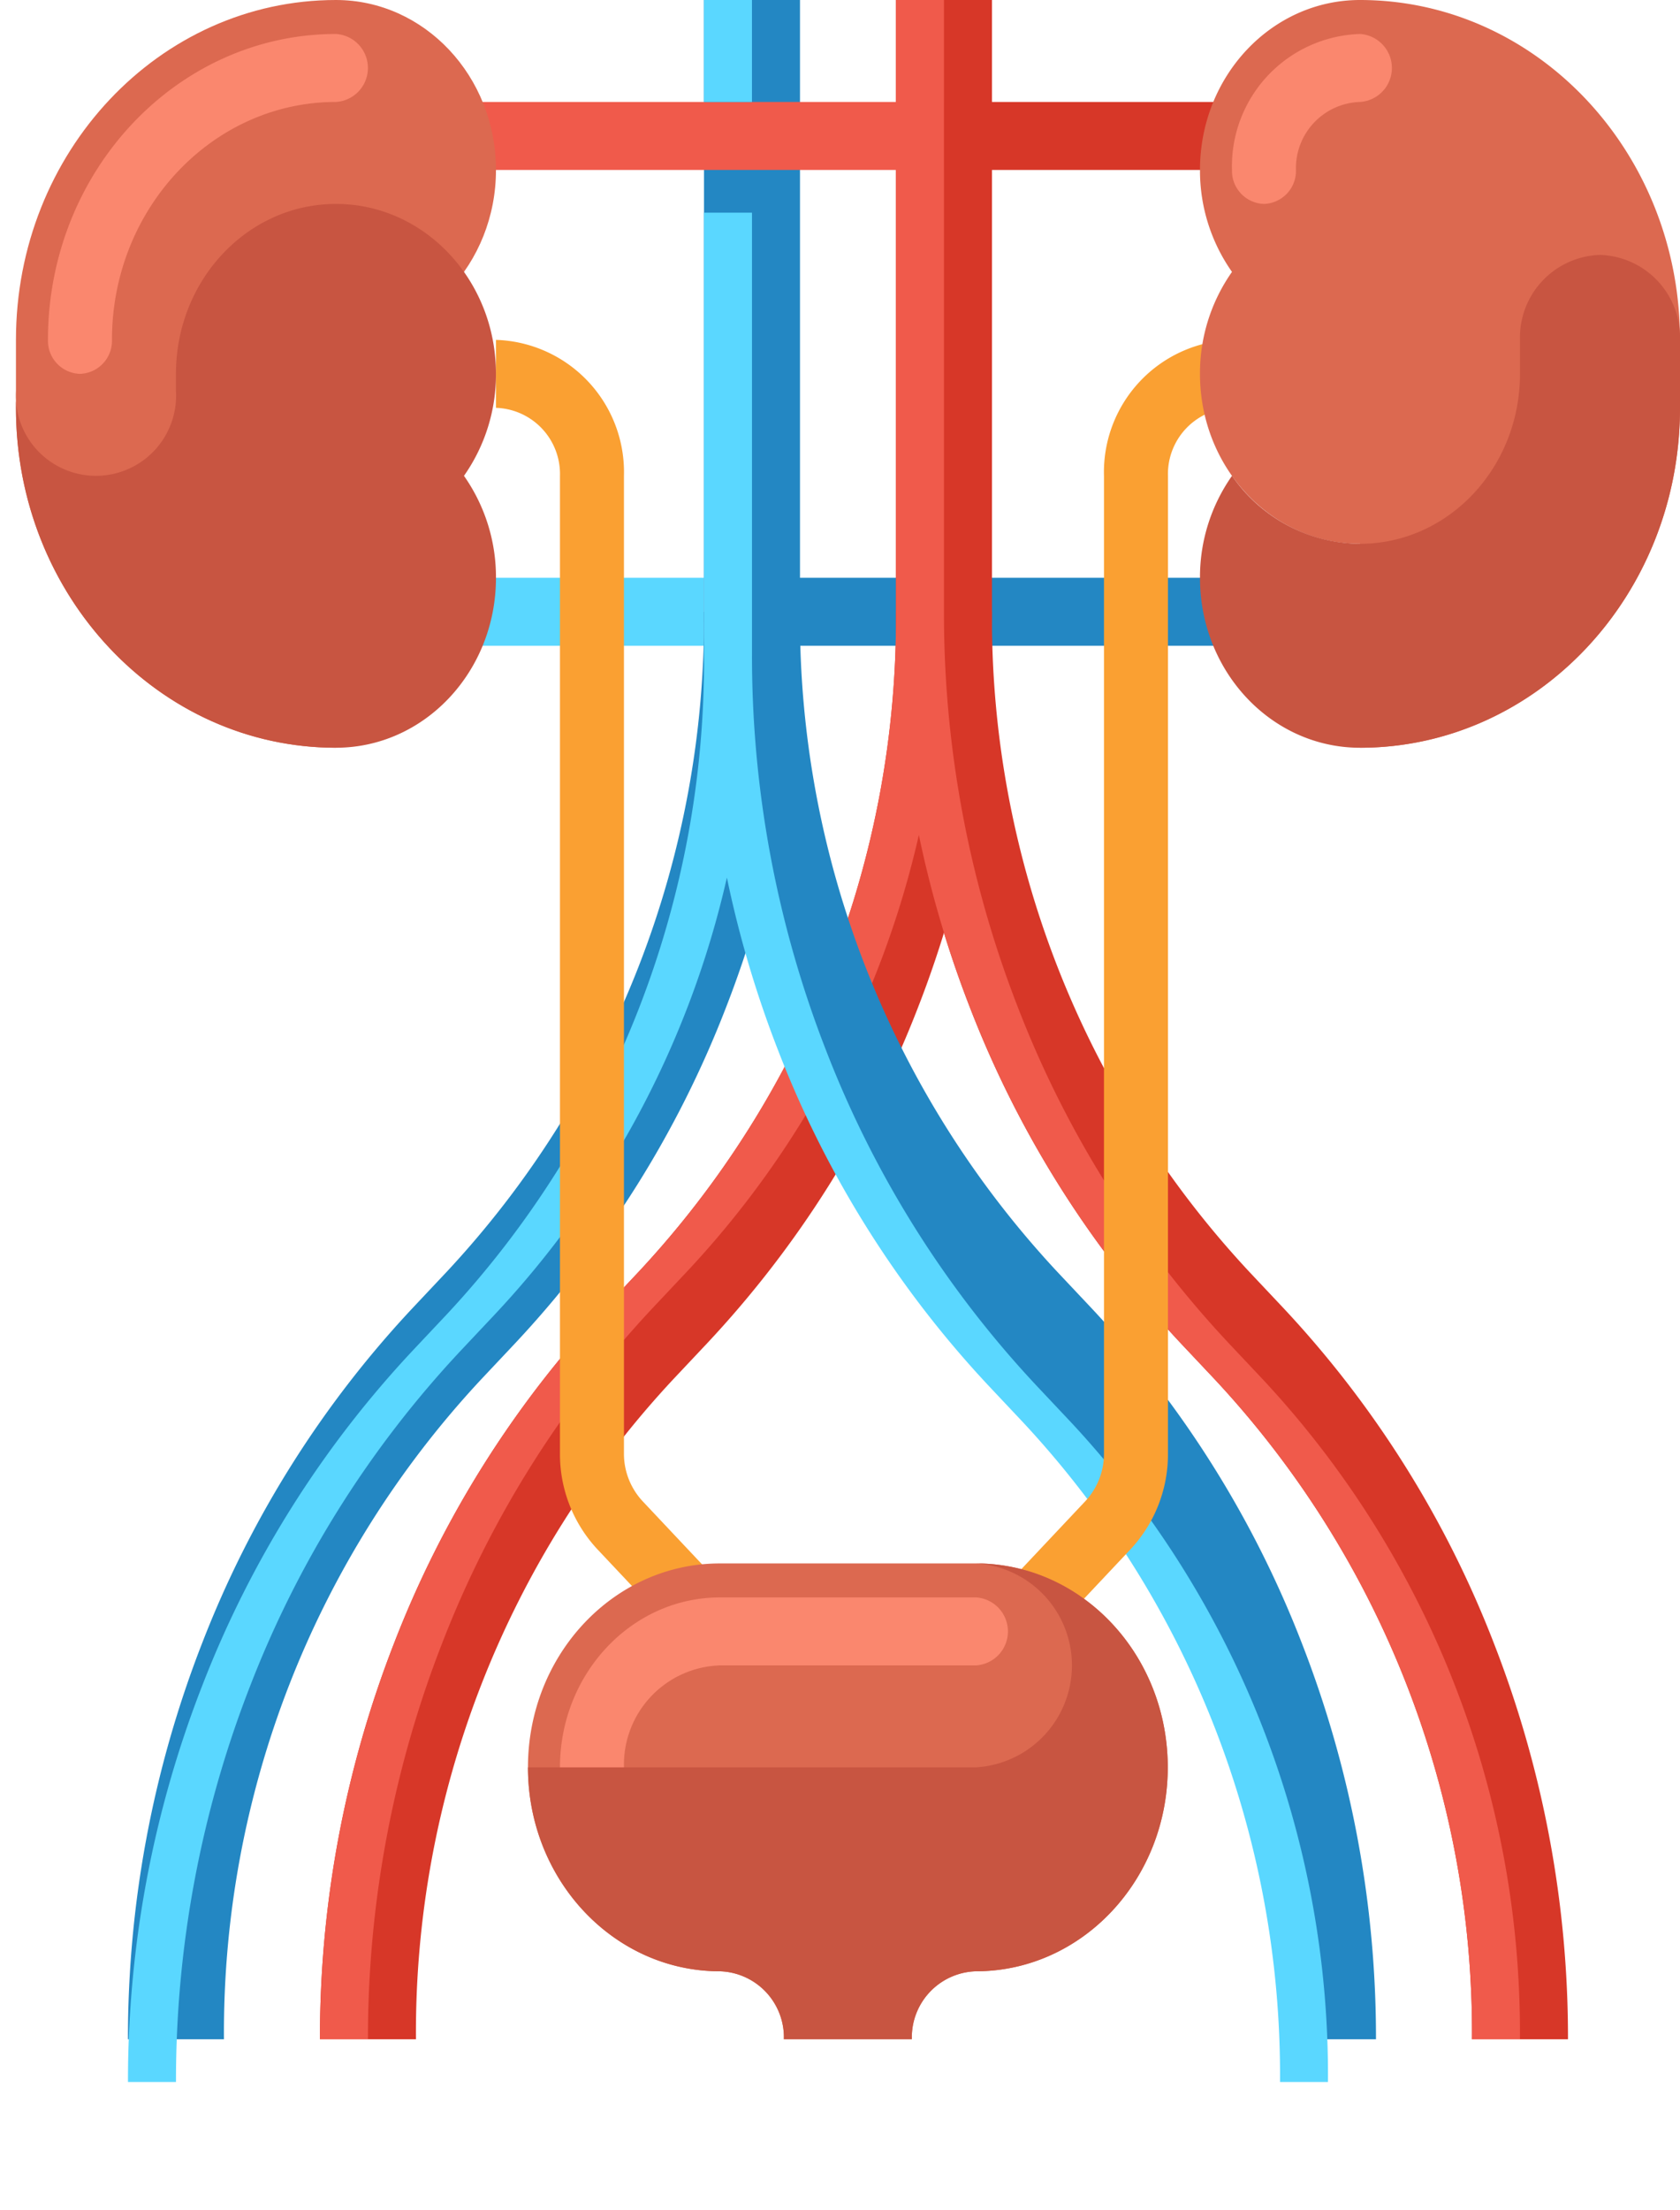 <svg xmlns="http://www.w3.org/2000/svg" xmlns:xlink="http://www.w3.org/1999/xlink" width="118.162" height="155.357" viewBox="0 0 118.162 155.357"><defs><style>.a{fill:#5ad7ff;}.b{fill:#2387c3;}.c{fill:#d73728;}.d{fill:#f05a4b;}.e{fill:#faa032;}.f{fill:#dc6950;}.g{fill:#c85541;}.h{fill:#fa876e;}.i{filter:url(#a);}</style><filter id="a" x="0" y="5.946" width="102.403" height="149.41" filterUnits="userSpaceOnUse"><feOffset dy="3" input="SourceAlpha"/><feGaussianBlur stdDeviation="3" result="b"/><feFlood flood-opacity="0.788"/><feComposite operator="in" in2="b"/><feComposite in="SourceGraphic"/></filter></defs><g transform="translate(-46.878 -16)"><g transform="translate(48 16)"><g transform="translate(31.511 40.618)"><path class="a" d="M160,152h16.881v4.779H160Z" transform="translate(-160 -152)"/></g><g transform="translate(7.878)"><path class="b" d="M82.752,159.357H76A76.327,76.327,0,0,1,81.221,131.5a72.9,72.9,0,0,1,14.867-23.619l2.317-2.46a67.292,67.292,0,0,0,18.11-46.411V16h6.752V59.007a76.327,76.327,0,0,1-5.221,27.861,72.9,72.9,0,0,1-14.867,23.619l-2.317,2.46A67.292,67.292,0,0,0,82.752,159.357Z" transform="translate(-76 -16)"/></g><g transform="translate(54.018 40.618)"><path class="b" d="M240,152h40.514v4.779H240Z" transform="translate(-240 -152)"/></g><g transform="translate(21.382)"><path class="c" d="M130.752,159.357H124a76.326,76.326,0,0,1,5.221-27.861,72.9,72.9,0,0,1,14.867-23.619l2.317-2.46a67.292,67.292,0,0,0,18.11-46.411V16h6.752V59.007a76.327,76.327,0,0,1-5.221,27.861,72.9,72.9,0,0,1-14.867,23.619l-2.317,2.46A67.292,67.292,0,0,0,130.752,159.357Z" transform="translate(-124 -16)"/></g><g transform="translate(61.896 43.007)"><path class="c" d="M315.266,260.35h-6.752A67.294,67.294,0,0,0,290.4,213.939l-2.317-2.459a72.9,72.9,0,0,1-14.867-23.619A76.327,76.327,0,0,1,268,160h6.752a67.294,67.294,0,0,0,18.109,46.411l2.317,2.459a72.9,72.9,0,0,1,14.867,23.619A76.326,76.326,0,0,1,315.266,260.35Z" transform="translate(-268 -160)"/></g><path class="d" d="M190.294,112.946l-2.317-2.459A72.9,72.9,0,0,1,173.11,86.868a76.326,76.326,0,0,1-5.221-27.861V16h-3.376V59.007a67.293,67.293,0,0,1-18.11,46.411l-2.317,2.46A72.89,72.89,0,0,0,129.221,131.5,76.324,76.324,0,0,0,124,159.357h3.376A76.327,76.327,0,0,1,132.6,131.5a72.9,72.9,0,0,1,14.867-23.619l2.317-2.46a66.352,66.352,0,0,0,16.34-30.726,76.116,76.116,0,0,0,3.614,12.176A72.9,72.9,0,0,0,184.6,110.486l2.317,2.459a67.3,67.3,0,0,1,18.11,46.411H208.4A67.294,67.294,0,0,0,190.294,112.946Z" transform="translate(-102.618 -16)"/><g transform="translate(31.511 7.168)"><path class="d" d="M160,40h33.761v4.779H160Z" transform="translate(-160 -40)"/></g><g transform="translate(65.272 7.168)"><path class="c" d="M280,40h29.26v4.779H280Z" transform="translate(-280 -40)"/></g><g transform="translate(48.391 43.007)"><path class="b" d="M267.266,260.35h-6.752A67.294,67.294,0,0,0,242.4,213.939l-2.317-2.459a72.893,72.893,0,0,1-14.867-23.619A76.327,76.327,0,0,1,220,160h6.752a67.294,67.294,0,0,0,18.109,46.411l2.317,2.459a72.9,72.9,0,0,1,14.866,23.619A76.326,76.326,0,0,1,267.266,260.35Z" transform="translate(-220 -160)"/></g><g class="i" transform="matrix(1, 0, 0, 1, -1.12, 0)"><path class="a" d="M142.294,141l-2.317-2.459a72.892,72.892,0,0,1-14.867-23.619,76.326,76.326,0,0,1-5.221-27.86V56h-3.376V87.061A67.293,67.293,0,0,1,98.4,133.472l-2.317,2.46A72.889,72.889,0,0,0,81.221,159.55,76.324,76.324,0,0,0,76,187.41h3.376A76.327,76.327,0,0,1,84.6,159.55a72.9,72.9,0,0,1,14.867-23.619l2.317-2.46a66.352,66.352,0,0,0,16.34-30.726,76.118,76.118,0,0,0,3.614,12.176A72.893,72.893,0,0,0,136.6,138.539L138.918,141a67.3,67.3,0,0,1,18.11,46.411H160.4A67.294,67.294,0,0,0,142.294,141Z" transform="translate(-67 -44.05)"/></g><g transform="translate(33.761 23.893)"><path class="e" d="M182.163,188.482l-7.025-7.458a9.8,9.8,0,0,1-2.637-6.758V105.557a4.651,4.651,0,0,0-4.5-4.779V96a9.3,9.3,0,0,1,9,9.557v68.709a4.9,4.9,0,0,0,1.318,3.379l7.025,7.458Z" transform="translate(-167.999 -96)"/></g><g transform="translate(68.182 23.893)"><path class="e" d="M293.526,188.482l-3.183-3.379,7.025-7.458a4.9,4.9,0,0,0,1.319-3.379V105.557a9.3,9.3,0,0,1,9-9.557v4.779a4.651,4.651,0,0,0-4.5,4.779v68.709a9.8,9.8,0,0,1-2.637,6.758Z" transform="translate(-290.343 -96)"/></g><path class="f" d="M70.508,16C58.077,16,48,26.7,48,39.893v4.779c0,13.2,10.077,23.893,22.508,23.893V39.893c6.215,0,11.254-5.349,11.254-11.946S76.723,16,70.508,16Z" transform="translate(-48 -16)"/><g transform="translate(0 14.336)"><path class="g" d="M81.761,75.946c0-6.6-5.039-11.946-11.254-11.946S59.254,69.349,59.254,75.946v1.195a5.637,5.637,0,1,1-11.254,0v1.195c0,13.2,10.077,23.893,22.508,23.893,6.215,0,11.254-5.349,11.254-11.946a12.381,12.381,0,0,0-2.251-7.168A12.381,12.381,0,0,0,81.761,75.946Z" transform="translate(-48 -64)"/></g><g transform="translate(83.278)"><path class="f" d="M355.254,16C349.039,16,344,21.349,344,27.946a12.381,12.381,0,0,0,2.251,7.168A12.381,12.381,0,0,0,344,42.282c0,6.6,5.039,11.946,11.254,11.946V68.564c12.431,0,22.508-10.7,22.508-23.893V39.893C377.761,26.7,367.684,16,355.254,16Z" transform="translate(-344 -16)"/></g><g transform="translate(83.278 17.92)"><path class="g" d="M372.134,76a5.808,5.808,0,0,0-5.627,5.973v2.389c0,6.6-5.039,11.946-11.254,11.946a11.034,11.034,0,0,1-9-4.779A12.381,12.381,0,0,0,344,98.7c0,6.6,5.039,11.946,11.254,11.946,12.431,0,22.508-10.7,22.508-23.893V81.973A5.808,5.808,0,0,0,372.134,76Z" transform="translate(-344 -76)"/></g><g transform="translate(2.251 2.389)"><path class="h" d="M58.251,47.893A2.323,2.323,0,0,1,56,45.5C56,33.646,65.087,24,76.257,24a2.394,2.394,0,0,1,0,4.779c-8.687,0-15.755,7.5-15.755,16.725A2.323,2.323,0,0,1,58.251,47.893Z" transform="translate(-56 -24)"/></g><g transform="translate(85.529 2.389)"><path class="h" d="M354.251,35.946A2.323,2.323,0,0,1,352,33.557,9.3,9.3,0,0,1,361,24a2.394,2.394,0,0,1,0,4.779,4.651,4.651,0,0,0-4.5,4.779A2.323,2.323,0,0,1,354.251,35.946Z" transform="translate(-352 -24)"/></g><g transform="translate(36.012 109.907)"><path class="f" d="M176,398.336c0,7.917,6.046,14.336,13.5,14.336a4.646,4.646,0,0,1,4.5,4.779h9a4.646,4.646,0,0,1,4.5-4.779c7.458,0,13.5-6.418,13.5-14.336S214.969,384,207.511,384H189.5C182.046,384,176,390.418,176,398.336Z" transform="translate(-176 -384)"/></g><g transform="translate(38.263 112.296)"><path class="h" d="M186.251,406.336A2.323,2.323,0,0,1,184,403.946c0-6.587,5.048-11.946,11.254-11.946H213.26a2.394,2.394,0,0,1,0,4.779H195.254a6.977,6.977,0,0,0-6.752,7.168A2.323,2.323,0,0,1,186.251,406.336Z" transform="translate(-184 -392)"/></g><g transform="translate(36.012 109.907)"><path class="g" d="M207.511,384a7.181,7.181,0,0,1,0,14.336H176c0,7.917,6.046,14.336,13.5,14.336a4.646,4.646,0,0,1,4.5,4.779h9a4.646,4.646,0,0,1,4.5-4.779c7.458,0,13.5-6.418,13.5-14.336S214.969,384,207.511,384Z" transform="translate(-176 -384)"/></g></g><path class="a" d="M220,16h3.376v7.168H220Z" transform="translate(-123.609)"/></g></svg>